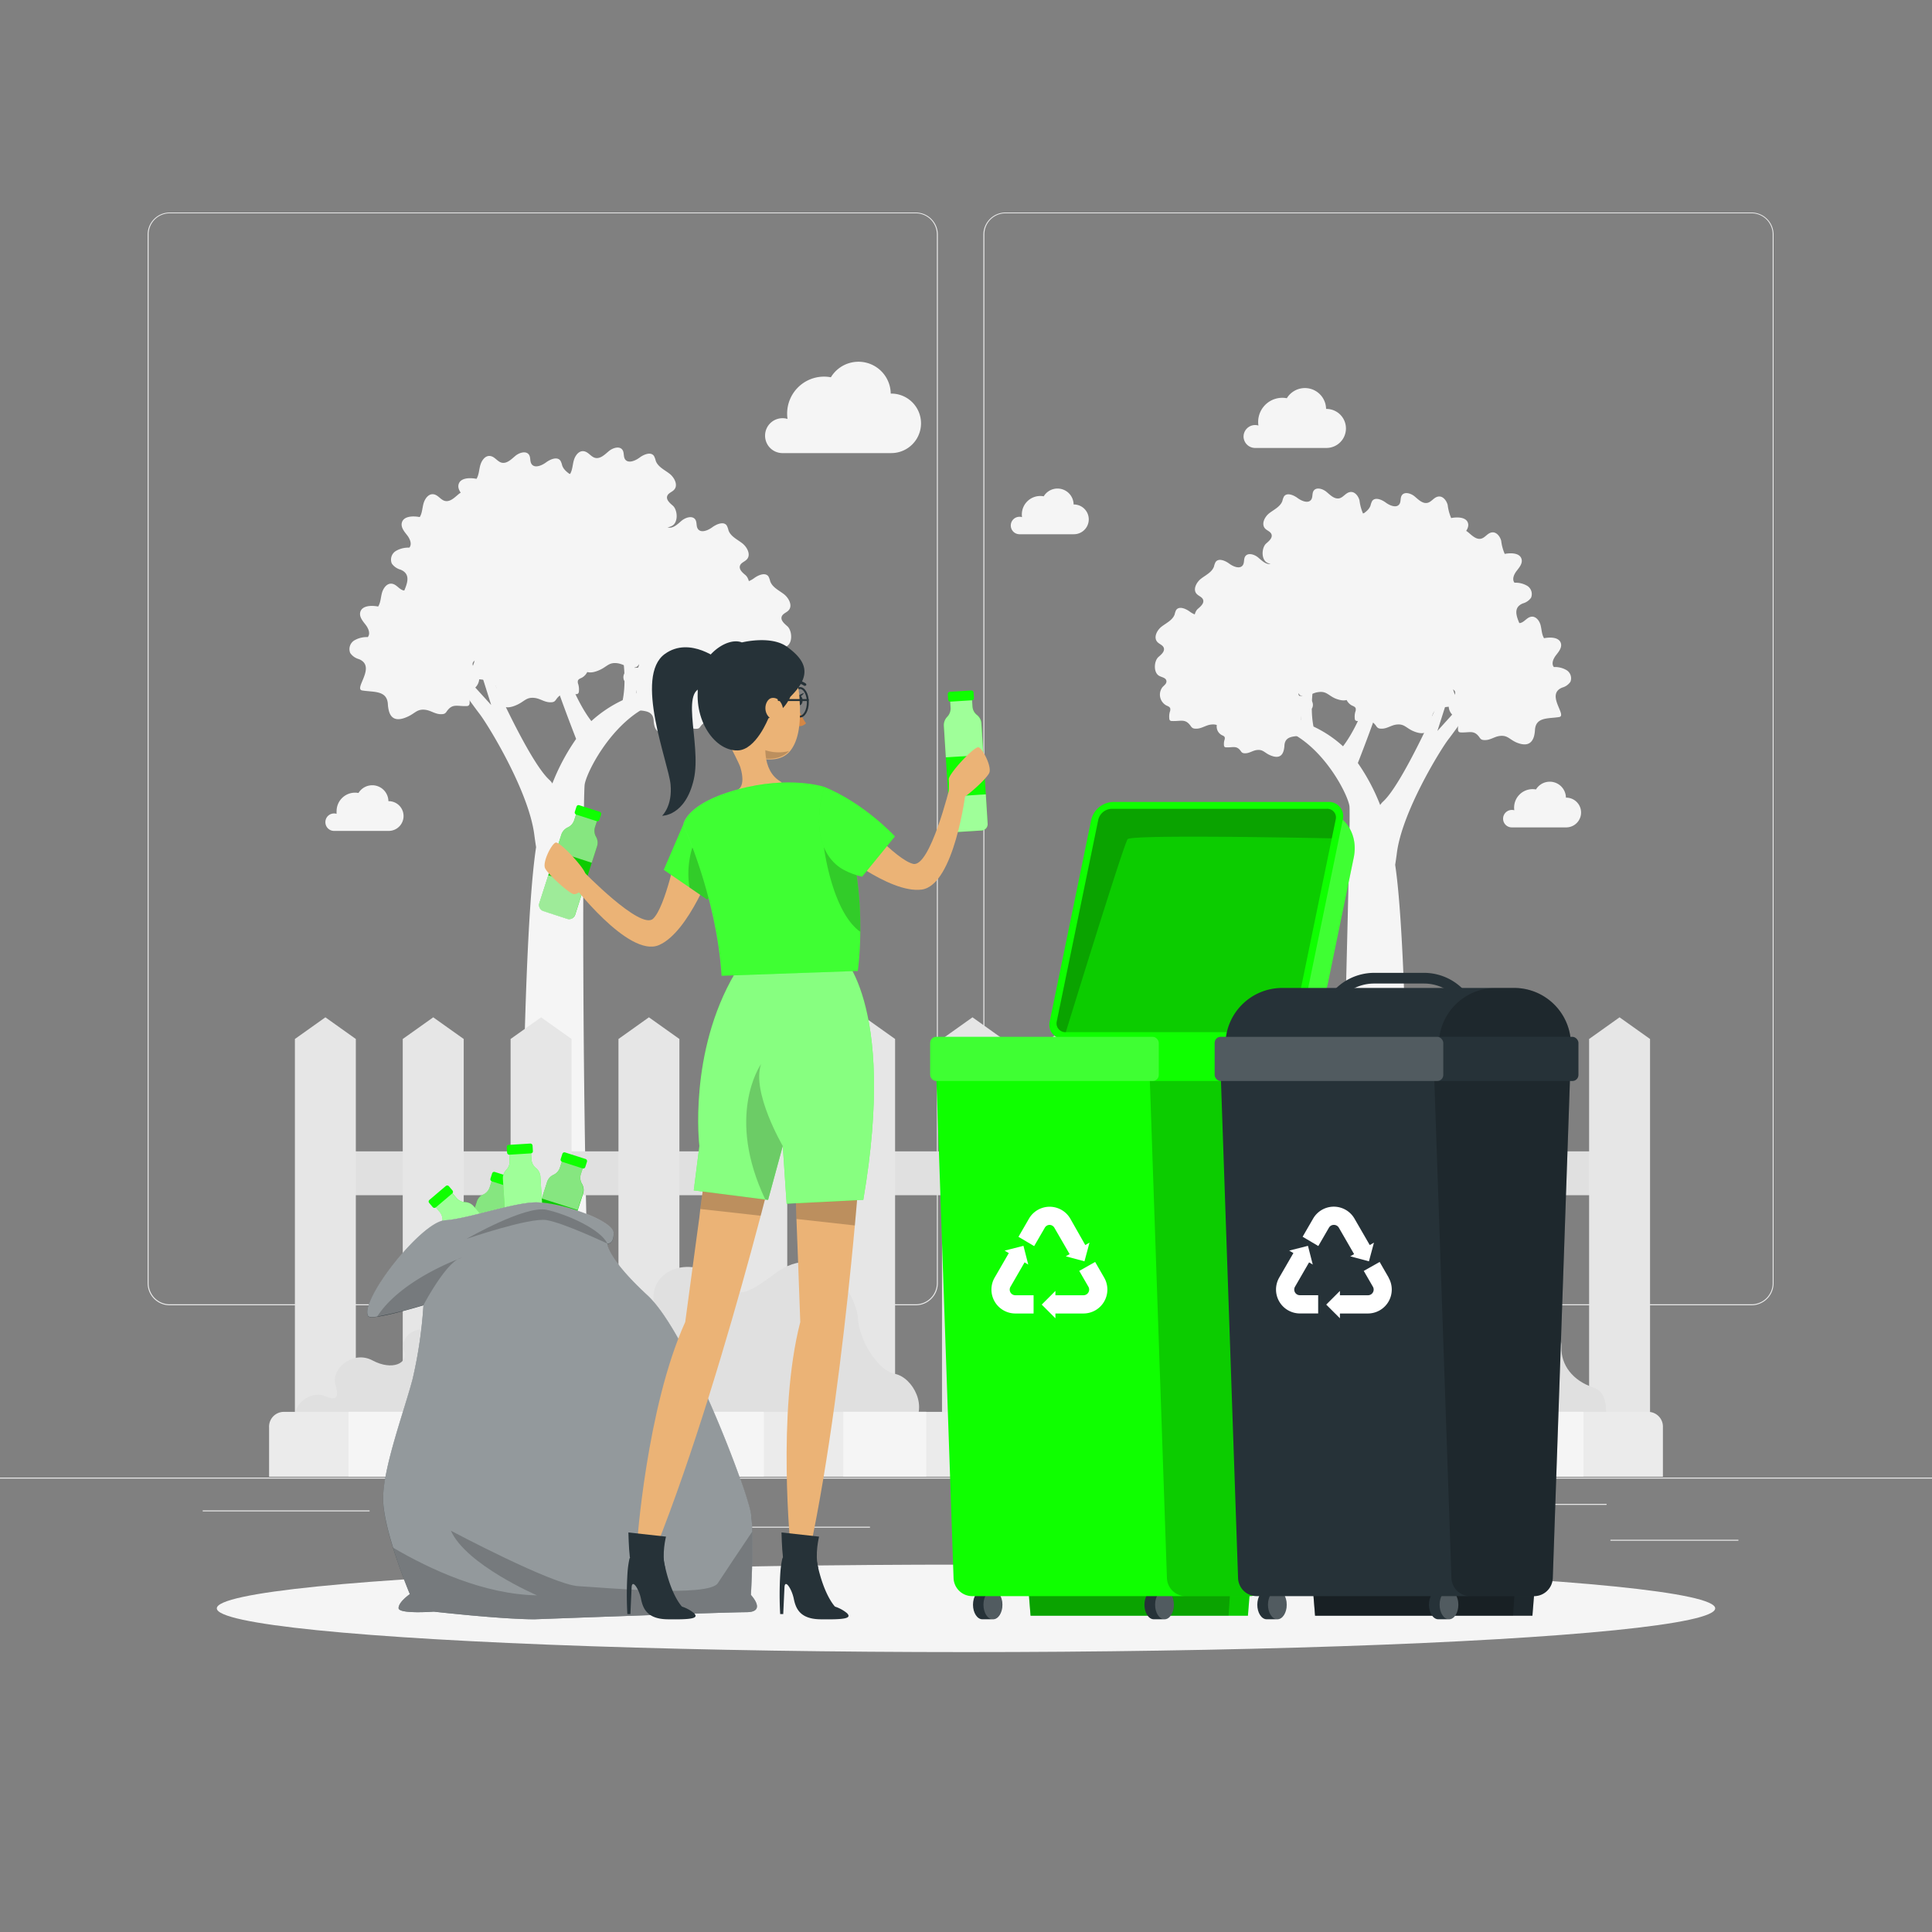 <svg xmlns="http://www.w3.org/2000/svg" viewBox="0 0 500 500"><rect x="0" y="0" width="500" height="500" fill="#808080" stroke="none"/><g id="freepik--background-complete--inject-3"><rect y="382.4" width="500" height="0.25" style="fill:#ebebeb"></rect><rect x="416.78" y="398.49" width="33.12" height="0.25" style="fill:#ebebeb"></rect><rect x="322.53" y="401.21" width="8.69" height="0.25" style="fill:#ebebeb"></rect><rect x="396.59" y="389.21" width="19.19" height="0.25" style="fill:#ebebeb"></rect><rect x="52.46" y="390.89" width="43.19" height="0.25" style="fill:#ebebeb"></rect><rect x="104.56" y="390.89" width="6.33" height="0.25" style="fill:#ebebeb"></rect><rect x="131.47" y="395.11" width="93.68" height="0.25" style="fill:#ebebeb"></rect><path d="M237,337.8H43.91a5.71,5.71,0,0,1-5.7-5.71V60.66A5.71,5.71,0,0,1,43.91,55H237a5.71,5.71,0,0,1,5.71,5.71V332.09A5.71,5.71,0,0,1,237,337.8ZM43.91,55.2a5.46,5.46,0,0,0-5.45,5.46V332.09a5.46,5.46,0,0,0,5.45,5.46H237a5.47,5.47,0,0,0,5.46-5.46V60.66A5.47,5.47,0,0,0,237,55.2Z" style="fill:#ebebeb"></path><path d="M453.31,337.8H260.21a5.72,5.72,0,0,1-5.71-5.71V60.66A5.72,5.72,0,0,1,260.21,55h193.1A5.71,5.71,0,0,1,459,60.66V332.09A5.71,5.71,0,0,1,453.31,337.8ZM260.21,55.2a5.47,5.47,0,0,0-5.46,5.46V332.09a5.47,5.47,0,0,0,5.46,5.46h193.1a5.47,5.47,0,0,0,5.46-5.46V60.66a5.47,5.47,0,0,0-5.46-5.46Z" style="fill:#ebebeb"></path><path d="M198,112.74a4.51,4.51,0,0,1,4.51-4.51,4.31,4.31,0,0,1,1.3.19,9.19,9.19,0,0,1-.1-1.39,9.56,9.56,0,0,1,9.56-9.56,9.37,9.37,0,0,1,1.76.17,8.35,8.35,0,0,1,15.49,4.22h.14a7.7,7.7,0,0,1,0,15.4H202.34A4.51,4.51,0,0,1,198,112.74Z" style="fill:#f5f5f5"></path><path d="M261.59,136a2.26,2.26,0,0,1,2.26-2.26,2,2,0,0,1,.65.1,5.36,5.36,0,0,1-.05-.7,4.78,4.78,0,0,1,4.78-4.78,4.31,4.31,0,0,1,.88.09,4.17,4.17,0,0,1,7.74,2.11h.07a3.85,3.85,0,0,1,0,7.7H263.79A2.26,2.26,0,0,1,261.59,136Z" style="fill:#f5f5f5"></path><path d="M389,211.87a2.27,2.27,0,0,1,2.9-2.17,5.09,5.09,0,0,1-.05-.69,4.78,4.78,0,0,1,4.78-4.78,5.05,5.05,0,0,1,.88.08,4.18,4.18,0,0,1,7.75,2.12h.07a3.85,3.85,0,0,1,0,7.7H391.22A2.25,2.25,0,0,1,389,211.87Z" style="fill:#f5f5f5"></path><path d="M84.21,212.78a2.24,2.24,0,0,1,2.9-2.16,5.36,5.36,0,0,1,0-.7,4.78,4.78,0,0,1,4.78-4.78,4.24,4.24,0,0,1,.88.09,4.18,4.18,0,0,1,7.75,2.11h.07a3.85,3.85,0,0,1,0,7.7H86.4A2.25,2.25,0,0,1,84.21,212.78Z" style="fill:#f5f5f5"></path><path d="M321.83,113a3,3,0,0,1,3-3,3,3,0,0,1,.85.13,5.49,5.49,0,0,1-.07-.91,6.25,6.25,0,0,1,7.42-6.16,5.48,5.48,0,0,1,10.16,2.77h.09a5.05,5.05,0,1,1,0,10.1H324.7A3,3,0,0,1,321.83,113Z" style="fill:#f5f5f5"></path><path d="M100.65,184a8.92,8.92,0,0,1-.27-1.76c-.21-3.64-3.69-3.06-6.64-3.55-2.31-.39,3.8-6.22-.86-8.11A4,4,0,0,1,90.64,169a2.65,2.65,0,0,1,1-3.23,6.34,6.34,0,0,1,3.54-.89c.76-.92.14-2.31-.6-3.25s-1.63-2-1.35-3.18c.42-1.75,2.87-1.82,4.64-1.48.66-1.06.65-2.38,1-3.59s1.28-2.47,2.52-2.32,1.88,1.46,3,1.73c1.33.31,2.48-.86,3.52-1.74s2.86-1.43,3.58-.27c.43.69.17,1.66.62,2.34.77,1.19,2.6.45,3.74-.39s3-1.6,3.76-.43a4.85,4.85,0,0,1,.44,1.21c.54,1.56,2.22,2.33,3.53,3.33s2.34,3,1.23,4.2c-.54.6-1.5.84-1.78,1.61-.33.95.64,1.81,1.42,2.47,1.28,1.09,1.51,4.36-.19,5.26-.71.38-1.76.49-1.93,1.28s.56,1.25,1,1.79a3.39,3.39,0,0,1-1,5c-.41.19-.91.35-1.07.78a1.64,1.64,0,0,0,.1.95,5.08,5.08,0,0,1,.17,1.82.82.82,0,0,1-.23.57.84.84,0,0,1-.54.16c-2.45.11-3.64-.76-5.14,1.37a1.68,1.68,0,0,1-.51.55,1.55,1.55,0,0,1-.68.17c-1.68.14-2.79-.92-4.33-1.12-2.14-.27-2.59.84-4.48,1.72C102.64,186.83,101.2,186,100.65,184Z" style="fill:#f5f5f5"></path><path d="M128.93,180.89a8.73,8.73,0,0,1-.26-1.75c-.22-3.64-3.69-3.07-6.65-3.56-2.31-.39,3.81-6.22-.85-8.1a4.1,4.1,0,0,1-2.24-1.57,2.64,2.64,0,0,1,1-3.23,6.24,6.24,0,0,1,3.53-.88c.76-.93.15-2.31-.59-3.26s-1.63-2-1.35-3.18c.42-1.75,2.87-1.81,4.64-1.47.66-1.06.64-2.39,1-3.6s1.28-2.47,2.52-2.32,1.87,1.46,3,1.73c1.32.32,2.47-.86,3.51-1.74s2.87-1.43,3.58-.27c.43.69.18,1.66.62,2.35.78,1.18,2.61.45,3.75-.39s3-1.61,3.75-.44a5.09,5.09,0,0,1,.45,1.22c.53,1.55,2.21,2.33,3.52,3.32s2.35,3,1.24,4.2c-.54.6-1.51.84-1.78,1.61-.34.95.64,1.81,1.41,2.47,1.29,1.09,1.52,4.37-.18,5.26-.71.38-1.76.49-1.93,1.28s.55,1.25,1,1.8a3.38,3.38,0,0,1-1,5c-.4.2-.91.36-1.06.78a1.57,1.57,0,0,0,.1.95,4.92,4.92,0,0,1,.16,1.83.85.85,0,0,1-.22.57.9.9,0,0,1-.54.15c-2.45.11-3.64-.76-5.14,1.38a1.75,1.75,0,0,1-.51.54,1.55,1.55,0,0,1-.68.17c-1.69.14-2.79-.92-4.33-1.11-2.14-.27-2.6.83-4.48,1.72C130.93,183.77,129.49,182.91,128.93,180.89Z" style="fill:#f5f5f5"></path><path d="M131.66,162.88a8.26,8.26,0,0,1-.26-1.76c-.22-3.64-3.69-3.06-6.65-3.56-2.31-.38,3.8-6.21-.85-8.1a4.07,4.07,0,0,1-2.25-1.56,2.65,2.65,0,0,1,1-3.23,6.31,6.31,0,0,1,3.53-.89c.76-.92.14-2.31-.59-3.25s-1.64-2-1.36-3.18c.42-1.76,2.87-1.82,4.65-1.48.65-1.06.64-2.39,1-3.59s1.27-2.47,2.51-2.32,1.88,1.46,3,1.73c1.33.31,2.48-.86,3.52-1.74s2.86-1.43,3.58-.27c.43.69.17,1.66.62,2.34.77,1.19,2.61.45,3.75-.39s2.95-1.6,3.75-.43a4.48,4.48,0,0,1,.44,1.21c.54,1.56,2.22,2.33,3.53,3.33s2.35,3,1.24,4.2c-.55.6-1.51.84-1.78,1.6-.34,1,.64,1.82,1.41,2.47,1.29,1.1,1.52,4.37-.18,5.27-.72.37-1.76.49-1.94,1.28s.56,1.25,1,1.79a3.38,3.38,0,0,1-1,5c-.41.19-.91.35-1.06.78a1.57,1.57,0,0,0,.1,1,5.08,5.08,0,0,1,.16,1.82.81.81,0,0,1-.22.57.86.86,0,0,1-.54.16c-2.46.1-3.64-.76-5.14,1.37a1.92,1.92,0,0,1-.51.55,1.62,1.62,0,0,1-.68.16c-1.69.14-2.79-.91-4.34-1.11-2.14-.27-2.59.83-4.48,1.72C133.66,165.76,132.22,164.9,131.66,162.88Z" style="fill:#f5f5f5"></path><path d="M150.29,171.85a9,9,0,0,1-.26-1.76c-.22-3.64-3.69-3.06-6.65-3.55-2.31-.39,3.81-6.22-.85-8.1a4.1,4.1,0,0,1-2.24-1.57,2.63,2.63,0,0,1,1-3.23,6.25,6.25,0,0,1,3.54-.88c.75-.93.14-2.32-.6-3.26s-1.63-2-1.35-3.18c.42-1.75,2.87-1.82,4.64-1.48.66-1.06.64-2.38,1-3.59s1.28-2.47,2.52-2.32,1.87,1.46,3,1.73c1.32.31,2.47-.86,3.52-1.74s2.86-1.43,3.57-.27c.43.69.18,1.66.62,2.34.78,1.19,2.61.45,3.75-.39s2.95-1.6,3.75-.43a5.09,5.09,0,0,1,.45,1.22c.53,1.55,2.21,2.33,3.52,3.32s2.35,3,1.24,4.2c-.54.6-1.51.84-1.78,1.61-.34.95.64,1.81,1.41,2.47,1.29,1.09,1.52,4.37-.18,5.26-.71.38-1.76.49-1.93,1.28s.55,1.25,1,1.8a3.38,3.38,0,0,1-1,5c-.4.19-.91.35-1.06.78a1.57,1.57,0,0,0,.1,1,4.86,4.86,0,0,1,.16,1.82.85.85,0,0,1-.22.58.9.9,0,0,1-.54.15c-2.45.11-3.64-.76-5.14,1.38a1.75,1.75,0,0,1-.51.54,1.55,1.55,0,0,1-.68.17c-1.69.14-2.79-.92-4.33-1.11-2.14-.28-2.6.83-4.48,1.71C152.29,174.73,150.85,173.87,150.29,171.85Z" style="fill:#f5f5f5"></path><path d="M169.13,167.7a8.7,8.7,0,0,1-.27-1.75c-.21-3.64-3.69-3.06-6.64-3.56-2.31-.38,3.8-6.22-.85-8.1a4.07,4.07,0,0,1-2.25-1.56,2.65,2.65,0,0,1,1-3.23,6.26,6.26,0,0,1,3.54-.89c.76-.92.14-2.31-.6-3.25s-1.63-2-1.35-3.18c.42-1.76,2.87-1.82,4.64-1.48.66-1.06.65-2.39,1-3.59s1.28-2.47,2.52-2.32,1.88,1.46,3,1.73c1.33.31,2.48-.87,3.52-1.75s2.86-1.43,3.58-.27c.43.7.17,1.67.62,2.35.77,1.19,2.6.45,3.74-.39s3-1.6,3.76-.44a5.07,5.07,0,0,1,.44,1.22c.54,1.56,2.22,2.33,3.53,3.33s2.34,3,1.23,4.19c-.54.6-1.5.85-1.77,1.61-.34,1,.63,1.82,1.41,2.47,1.28,1.1,1.52,4.37-.19,5.27-.71.37-1.76.49-1.93,1.28s.56,1.25,1,1.79a3.38,3.38,0,0,1-1,5c-.41.2-.91.36-1.06.79a1.65,1.65,0,0,0,.09.95,5.08,5.08,0,0,1,.17,1.82.82.82,0,0,1-.23.57.75.75,0,0,1-.53.15c-2.46.11-3.65-.76-5.14,1.38a1.68,1.68,0,0,1-.52.54,1.55,1.55,0,0,1-.67.17c-1.69.14-2.8-.91-4.34-1.11-2.14-.27-2.59.83-4.48,1.72C171.12,170.58,169.68,169.73,169.13,167.7Z" style="fill:#f5f5f5"></path><path d="M169.37,187.85a7.71,7.71,0,0,1-.21-1.38c-.17-2.87-2.9-2.41-5.23-2.8-1.82-.31,3-4.9-.67-6.38a3.29,3.29,0,0,1-1.77-1.23,2.1,2.1,0,0,1,.8-2.55,4.85,4.85,0,0,1,2.78-.69c.6-.73.12-1.83-.46-2.57s-1.29-1.58-1.07-2.5c.33-1.38,2.26-1.43,3.66-1.16a10.27,10.27,0,0,0,.75-2.83c.25-.95,1-1.95,2-1.83s1.48,1.15,2.38,1.36c1.05.25,1.95-.68,2.77-1.37s2.26-1.13,2.82-.21c.34.54.14,1.31.49,1.85.61.93,2.05.35,3-.31s2.32-1.26,2.95-.35a3.69,3.69,0,0,1,.35,1c.43,1.23,1.75,1.84,2.78,2.62s1.85,2.35,1,3.31c-.43.47-1.18.66-1.4,1.26-.26.76.51,1.43,1.11,1.95,1,.86,1.2,3.44-.14,4.14-.56.3-1.39.39-1.52,1s.44,1,.81,1.41a2.67,2.67,0,0,1-.81,4c-.33.15-.72.28-.84.61a1.22,1.22,0,0,0,.08.75,4.13,4.13,0,0,1,.13,1.44.67.67,0,0,1-.18.45.74.74,0,0,1-.42.12c-1.94.08-2.87-.6-4.05,1.08a1.37,1.37,0,0,1-.4.43,1.23,1.23,0,0,1-.54.13c-1.33.11-2.2-.72-3.41-.87-1.69-.22-2,.65-3.53,1.35C170.94,190.12,169.81,189.44,169.37,187.85Z" style="fill:#f5f5f5"></path><path d="M179.93,180.89a8,8,0,0,1-.27-1.75c-.22-3.64-3.69-3.07-6.65-3.56-2.3-.39,3.81-6.22-.85-8.1a4.1,4.1,0,0,1-2.24-1.57,2.64,2.64,0,0,1,1-3.23,6.25,6.25,0,0,1,3.54-.88c.76-.93.14-2.31-.6-3.26s-1.63-2-1.35-3.18c.42-1.75,2.87-1.81,4.64-1.47.66-1.06.65-2.39,1-3.6s1.28-2.47,2.52-2.32,1.87,1.46,3,1.73c1.33.32,2.47-.86,3.52-1.74s2.86-1.43,3.58-.27c.43.69.17,1.66.61,2.35.78,1.18,2.61.45,3.75-.39s2.95-1.61,3.76-.44a5.54,5.54,0,0,1,.44,1.22c.54,1.55,2.22,2.33,3.52,3.32s2.35,3,1.24,4.2c-.54.6-1.5.84-1.78,1.61-.34.95.64,1.81,1.41,2.47,1.29,1.09,1.52,4.37-.18,5.26-.71.38-1.76.49-1.93,1.28s.55,1.25,1,1.8a3.38,3.38,0,0,1-1,5c-.4.2-.91.36-1.06.78a1.64,1.64,0,0,0,.1.95,4.92,4.92,0,0,1,.16,1.83.85.85,0,0,1-.22.57.9.9,0,0,1-.54.15c-2.45.11-3.64-.76-5.14,1.38a1.75,1.75,0,0,1-.51.54,1.55,1.55,0,0,1-.68.17c-1.68.14-2.79-.92-4.33-1.11-2.14-.27-2.6.83-4.48,1.72C181.92,183.77,180.48,182.91,179.93,180.89Z" style="fill:#f5f5f5"></path><path d="M150.29,149.69a9,9,0,0,1-.26-1.76c-.22-3.63-3.69-3.06-6.65-3.55-2.31-.39,3.81-6.22-.85-8.1a4.1,4.1,0,0,1-2.24-1.57,2.64,2.64,0,0,1,1-3.23,6.25,6.25,0,0,1,3.54-.88c.75-.93.14-2.32-.6-3.26s-1.63-2-1.35-3.18c.42-1.75,2.87-1.82,4.64-1.47.66-1.06.64-2.39,1-3.6s1.28-2.47,2.52-2.32,1.87,1.46,3,1.73c1.32.31,2.47-.86,3.52-1.74s2.86-1.43,3.57-.27c.43.69.18,1.66.62,2.35.78,1.18,2.61.45,3.75-.4s2.95-1.6,3.75-.43a5.09,5.09,0,0,1,.45,1.22c.53,1.55,2.21,2.33,3.52,3.32s2.35,3,1.24,4.2c-.54.6-1.51.84-1.78,1.61-.34.95.64,1.81,1.41,2.47,1.29,1.09,1.52,4.37-.18,5.26-.71.38-1.76.49-1.93,1.28s.55,1.25,1,1.8a3.38,3.38,0,0,1-1,5c-.4.19-.91.36-1.06.78a1.57,1.57,0,0,0,.1,1,4.9,4.9,0,0,1,.16,1.83.85.85,0,0,1-.22.57.9.9,0,0,1-.54.15c-2.45.11-3.64-.76-5.14,1.38a1.75,1.75,0,0,1-.51.54,1.55,1.55,0,0,1-.68.17c-1.69.14-2.79-.92-4.33-1.11-2.14-.28-2.6.83-4.48,1.71C152.29,152.57,150.85,151.71,150.29,149.69Z" style="fill:#f5f5f5"></path><path d="M126.1,150.93a8.26,8.26,0,0,1-.26-1.76c-.22-3.64-3.69-3.06-6.65-3.55-2.31-.39,3.81-6.22-.85-8.11a4.07,4.07,0,0,1-2.25-1.56,2.65,2.65,0,0,1,1-3.23,6.31,6.31,0,0,1,3.53-.89c.76-.92.14-2.31-.59-3.25s-1.64-2-1.36-3.18c.42-1.76,2.88-1.82,4.65-1.48.65-1.06.64-2.38,1-3.59s1.27-2.47,2.51-2.32,1.88,1.46,3,1.73c1.33.31,2.48-.86,3.52-1.74s2.86-1.43,3.58-.27c.43.69.17,1.66.62,2.34.77,1.19,2.61.45,3.75-.39s2.95-1.6,3.75-.43a4.48,4.48,0,0,1,.44,1.21c.54,1.56,2.22,2.33,3.53,3.33s2.35,3,1.24,4.2c-.55.6-1.51.84-1.78,1.61-.34,1,.64,1.81,1.41,2.47,1.29,1.09,1.52,4.36-.18,5.26-.72.37-1.76.49-1.94,1.28s.56,1.25,1,1.79a3.38,3.38,0,0,1-1,5c-.41.19-.91.35-1.06.78a1.57,1.57,0,0,0,.1.95A5.08,5.08,0,0,1,147,149a.81.81,0,0,1-.22.57.86.86,0,0,1-.54.16c-2.46.11-3.64-.76-5.14,1.37a1.92,1.92,0,0,1-.51.55,1.63,1.63,0,0,1-.68.17c-1.69.13-2.79-.92-4.34-1.12-2.14-.27-2.59.84-4.48,1.72C128.1,153.81,126.66,153,126.1,150.93Z" style="fill:#f5f5f5"></path><path d="M111.41,160.83a8.23,8.23,0,0,1-.27-1.76c-.22-3.64-3.69-3.06-6.65-3.55-2.3-.39,3.81-6.22-.85-8.1a4.1,4.1,0,0,1-2.24-1.57,2.63,2.63,0,0,1,1-3.23,6.34,6.34,0,0,1,3.54-.89c.76-.92.14-2.31-.6-3.25s-1.63-2-1.35-3.18c.42-1.75,2.87-1.82,4.64-1.48.66-1.06.64-2.38,1-3.59s1.28-2.47,2.52-2.32,1.87,1.46,3,1.73c1.33.31,2.47-.86,3.52-1.74s2.86-1.43,3.58-.27c.43.69.17,1.66.61,2.34.78,1.19,2.61.45,3.75-.39s3-1.6,3.75-.43a5.09,5.09,0,0,1,.45,1.22c.54,1.55,2.22,2.32,3.52,3.32s2.35,3,1.24,4.2c-.54.6-1.5.84-1.78,1.61-.34.95.64,1.81,1.41,2.47,1.29,1.09,1.52,4.36-.18,5.26-.71.38-1.76.49-1.93,1.28s.55,1.25,1,1.79a3.39,3.39,0,0,1-1,5c-.4.19-.91.35-1.06.78a1.57,1.57,0,0,0,.1.95,4.86,4.86,0,0,1,.16,1.82.85.85,0,0,1-.22.58.9.9,0,0,1-.54.15c-2.45.11-3.64-.76-5.14,1.37a1.68,1.68,0,0,1-.51.55,1.55,1.55,0,0,1-.68.17c-1.68.14-2.79-.92-4.33-1.11-2.14-.28-2.6.83-4.48,1.71C113.4,163.71,112,162.85,111.41,160.83Z" style="fill:#f5f5f5"></path><path d="M115.86,173.34s6.15,8.69,8.27,11.44,12.71,19.93,14.15,31.28c.16,1.21.31,2.25.46,3.17-4.56,30.08-3.85,144.93-3.68,154.35h18.69C150.2,303,150.85,206,151.31,203.05c.48-3.14,6.51-15.09,15.84-20s17.38-21.15,17.38-21.15h-3s-5.51,10-13.35,15.47a30.86,30.86,0,0,1-3.53,2.09,50,50,0,0,0-3.12-17.56l-1.6,1.48c2.16,8.87,1.88,14.55,1.22,17.82a32.4,32.4,0,0,0-8.11,5.42c-8.13-10.57-12.7-34.76-12.7-34.76L138.28,153A123.71,123.71,0,0,0,141,167.83c1.53,6.26,6,18,8.1,23.4a55.07,55.07,0,0,0-6.15,11.53,4.44,4.44,0,0,0-.78-.94c-5.3-4.79-15.26-27.42-15.26-27.42-2.41-5.26,1.27-19.07,1.27-19.07h-2.78l-1.24,12.08-7-7.63-1.27,1.06,7.42,9.53,3.81,12.09-10-11Z" style="fill:#f5f5f5"></path><path d="M397,190.57a8.56,8.56,0,0,0,.25-1.65c.2-3.43,3.47-2.89,6.26-3.35,2.17-.37-3.59-5.86.8-7.63a3.81,3.81,0,0,0,2.11-1.48,2.48,2.48,0,0,0-.95-3,5.89,5.89,0,0,0-3.33-.83c-.72-.87-.13-2.18.56-3.07s1.54-1.9,1.28-3c-.4-1.66-2.71-1.72-4.38-1.39-.62-1-.6-2.25-.9-3.39s-1.21-2.33-2.37-2.18-1.77,1.37-2.85,1.62c-1.25.3-2.33-.81-3.31-1.64s-2.7-1.34-3.37-.25c-.41.65-.17,1.56-.59,2.21-.73,1.12-2.45.42-3.53-.37s-2.78-1.51-3.53-.41a4.93,4.93,0,0,0-.42,1.15c-.5,1.46-2.09,2.19-3.32,3.13s-2.21,2.81-1.17,4c.52.57,1.42.8,1.68,1.52.32.9-.6,1.71-1.33,2.32-1.21,1-1.43,4.12.17,5,.67.36,1.66.47,1.83,1.21s-.53,1.18-1,1.69a3.18,3.18,0,0,0,1,4.74c.38.18.85.33,1,.74a1.46,1.46,0,0,1-.1.89,5,5,0,0,0-.15,1.72.79.79,0,0,0,.21.54.89.89,0,0,0,.51.14c2.31.1,3.43-.71,4.84,1.3a1.67,1.67,0,0,0,.48.51,1.55,1.55,0,0,0,.64.16c1.59.13,2.63-.86,4.08-1.05,2-.25,2.45.79,4.22,1.62C395.07,193.28,396.42,192.47,397,190.57Z" style="fill:#f5f5f5"></path><path d="M370.3,187.69a7.25,7.25,0,0,0,.25-1.65c.21-3.43,3.48-2.89,6.26-3.35,2.18-.36-3.58-5.86.8-7.63a3.84,3.84,0,0,0,2.12-1.48,2.49,2.49,0,0,0-1-3,5.84,5.84,0,0,0-3.32-.83c-.72-.87-.14-2.18.55-3.07s1.54-1.9,1.28-3c-.39-1.66-2.71-1.72-4.38-1.39a12.28,12.28,0,0,1-.9-3.39c-.3-1.13-1.2-2.32-2.37-2.18s-1.77,1.37-2.84,1.62c-1.25.3-2.34-.81-3.32-1.64s-2.69-1.34-3.37-.25c-.4.65-.16,1.57-.58,2.21-.73,1.12-2.46.42-3.53-.37s-2.78-1.51-3.54-.41A4.5,4.5,0,0,0,352,159c-.51,1.46-2.09,2.19-3.33,3.13s-2.21,2.81-1.16,4c.51.57,1.42.8,1.67,1.52.32.9-.6,1.71-1.32,2.33-1.22,1-1.44,4.11.17,4.95.67.36,1.66.47,1.82,1.21s-.53,1.18-1,1.69a3.18,3.18,0,0,0,1,4.74c.39.18.86.34,1,.74a1.52,1.52,0,0,1-.09.89,4.54,4.54,0,0,0-.15,1.72.74.74,0,0,0,.2.54.82.82,0,0,0,.51.14c2.32.1,3.43-.71,4.84,1.3a1.7,1.7,0,0,0,.49.51,1.51,1.51,0,0,0,.63.16c1.59.13,2.63-.86,4.09-1.05,2-.25,2.44.79,4.22,1.62C368.42,190.4,369.78,189.6,370.3,187.69Z" style="fill:#f5f5f5"></path><path d="M367.73,170.72a7.25,7.25,0,0,0,.25-1.65c.21-3.43,3.48-2.88,6.26-3.35,2.18-.36-3.58-5.86.81-7.63a3.81,3.81,0,0,0,2.11-1.48,2.49,2.49,0,0,0-1-3,5.89,5.89,0,0,0-3.33-.83c-.72-.87-.14-2.18.56-3.07s1.54-1.9,1.27-3c-.39-1.65-2.7-1.71-4.37-1.39a12,12,0,0,1-.91-3.39c-.3-1.13-1.2-2.32-2.36-2.18s-1.77,1.37-2.85,1.63c-1.25.29-2.33-.82-3.31-1.64s-2.7-1.35-3.38-.26c-.4.65-.16,1.57-.58,2.21-.73,1.12-2.46.42-3.53-.37s-2.78-1.51-3.53-.41a4.17,4.17,0,0,0-.42,1.15c-.51,1.46-2.09,2.19-3.32,3.13s-2.21,2.81-1.17,4c.52.56,1.42.79,1.68,1.51.32.9-.6,1.71-1.33,2.33-1.21,1-1.43,4.11.17,5,.67.35,1.66.46,1.82,1.2s-.52,1.18-1,1.69a3.18,3.18,0,0,0,1,4.74c.39.19.86.34,1,.74a1.45,1.45,0,0,1-.09.89,4.77,4.77,0,0,0-.15,1.72.61.61,0,0,0,.71.68c2.32.11,3.43-.71,4.85,1.3a1.21,1.21,0,0,0,1.12.67c1.59.13,2.63-.86,4.08-1.05,2-.25,2.44.79,4.22,1.62C365.86,173.44,367.21,172.63,367.73,170.72Z" style="fill:#f5f5f5"></path><path d="M350.18,179.17a7.25,7.25,0,0,0,.25-1.65c.21-3.43,3.48-2.88,6.26-3.35,2.18-.36-3.58-5.86.8-7.63a3.87,3.87,0,0,0,2.12-1.47,2.49,2.49,0,0,0-1-3,5.84,5.84,0,0,0-3.32-.84c-.72-.87-.14-2.18.55-3.07s1.54-1.89,1.28-3c-.39-1.65-2.71-1.71-4.37-1.39a12,12,0,0,1-.91-3.38c-.3-1.14-1.2-2.33-2.37-2.19s-1.77,1.37-2.84,1.63c-1.25.29-2.34-.81-3.32-1.64s-2.69-1.35-3.37-.26c-.4.66-.16,1.57-.58,2.21-.73,1.12-2.46.43-3.53-.37s-2.78-1.5-3.54-.4a4.43,4.43,0,0,0-.41,1.14c-.51,1.47-2.09,2.2-3.33,3.13s-2.2,2.81-1.16,4c.51.56,1.42.79,1.67,1.51.32.9-.6,1.71-1.32,2.33-1.22,1-1.44,4.11.17,5,.67.35,1.66.46,1.82,1.2s-.53,1.18-1,1.69a3.18,3.18,0,0,0,1,4.74c.39.19.86.34,1,.74a1.56,1.56,0,0,1-.09.9,4.49,4.49,0,0,0-.15,1.71.74.74,0,0,0,.2.54.76.76,0,0,0,.51.14c2.32.11,3.43-.71,4.84,1.3a1.5,1.5,0,0,0,.49.51,1.37,1.37,0,0,0,.63.16c1.59.13,2.63-.86,4.09-1,2-.26,2.44.78,4.22,1.61C348.3,181.89,349.66,181.08,350.18,179.17Z" style="fill:#f5f5f5"></path><path d="M332.44,175.27a7.25,7.25,0,0,0,.25-1.65c.21-3.43,3.48-2.89,6.26-3.35,2.18-.36-3.58-5.86.8-7.63a3.84,3.84,0,0,0,2.12-1.48,2.5,2.5,0,0,0-.95-3,5.89,5.89,0,0,0-3.33-.83c-.72-.87-.14-2.18.55-3.07s1.54-1.9,1.28-3c-.39-1.66-2.7-1.72-4.37-1.39a12,12,0,0,1-.91-3.39c-.3-1.13-1.2-2.33-2.37-2.18s-1.77,1.37-2.84,1.62c-1.25.3-2.33-.81-3.32-1.64s-2.69-1.34-3.37-.25c-.4.65-.16,1.56-.58,2.21-.73,1.12-2.46.42-3.53-.37s-2.78-1.51-3.54-.41a4.5,4.5,0,0,0-.41,1.15c-.51,1.46-2.09,2.19-3.32,3.13s-2.21,2.81-1.17,3.95c.51.57,1.42.8,1.67,1.52.32.9-.6,1.71-1.32,2.33-1.22,1-1.43,4.11.17,5,.67.36,1.66.47,1.82,1.21s-.52,1.18-1,1.69a3.18,3.18,0,0,0,1,4.74c.39.18.86.34,1,.74a1.53,1.53,0,0,1-.09.89,4.54,4.54,0,0,0-.15,1.72.79.79,0,0,0,.21.54.84.84,0,0,0,.5.14c2.32.1,3.43-.71,4.84,1.3a1.7,1.7,0,0,0,.49.51,1.51,1.51,0,0,0,.64.16c1.59.13,2.63-.86,4.08-1,2-.25,2.44.79,4.22,1.62C330.56,178,331.92,177.17,332.44,175.27Z" style="fill:#f5f5f5"></path><path d="M332.21,194.25a6.22,6.22,0,0,0,.2-1.3c.16-2.7,2.74-2.28,4.93-2.64,1.71-.29-2.82-4.62.63-6a3.05,3.05,0,0,0,1.67-1.16,2,2,0,0,0-.76-2.4,4.61,4.61,0,0,0-2.62-.65c-.56-.69-.1-1.72.44-2.42s1.21-1.49,1-2.36c-.31-1.3-2.13-1.34-3.45-1.09a9.48,9.48,0,0,1-.71-2.67c-.24-.89-.95-1.83-1.87-1.72s-1.39,1.09-2.24,1.29-1.83-.64-2.61-1.3-2.12-1.06-2.65-.2c-.32.52-.13,1.24-.46,1.74-.57.88-1.93.34-2.78-.29s-2.19-1.18-2.78-.32a4,4,0,0,0-.33.9c-.4,1.16-1.65,1.73-2.62,2.47s-1.74,2.21-.91,3.11c.4.45,1.11.63,1.31,1.2s-.47,1.34-1,1.83c-1,.81-1.13,3.24.13,3.9.53.28,1.31.37,1.44,1s-.41.93-.77,1.33a2.51,2.51,0,0,0,.77,3.73c.3.15.68.27.79.59a1.22,1.22,0,0,1-.07.7,3.63,3.63,0,0,0-.13,1.35.64.64,0,0,0,.17.43.69.69,0,0,0,.4.11c1.82.08,2.7-.56,3.81,1a1.32,1.32,0,0,0,.38.4,1.24,1.24,0,0,0,.5.13c1.26.1,2.07-.68,3.22-.83,1.59-.2,1.92.62,3.32,1.28C330.73,196.38,331.8,195.75,332.21,194.25Z" style="fill:#f5f5f5"></path><path d="M322.27,187.69a7.25,7.25,0,0,0,.25-1.65c.21-3.43,3.48-2.89,6.26-3.35,2.18-.36-3.58-5.86.8-7.63a3.84,3.84,0,0,0,2.12-1.48,2.49,2.49,0,0,0-1-3,5.85,5.85,0,0,0-3.33-.83c-.71-.87-.13-2.18.56-3.07s1.54-1.9,1.28-3c-.39-1.66-2.71-1.72-4.38-1.39a12.28,12.28,0,0,1-.9-3.39c-.3-1.13-1.2-2.32-2.37-2.18s-1.77,1.37-2.84,1.62c-1.25.3-2.34-.81-3.32-1.64s-2.69-1.34-3.37-.25c-.4.65-.16,1.57-.58,2.21-.73,1.12-2.46.42-3.53-.37s-2.78-1.51-3.54-.41A4.5,4.5,0,0,0,304,159c-.51,1.46-2.09,2.19-3.33,3.13s-2.21,2.81-1.16,4c.51.57,1.42.8,1.67,1.52.32.9-.6,1.71-1.32,2.33-1.22,1-1.44,4.11.17,4.95.67.36,1.65.47,1.82,1.21s-.53,1.18-1,1.69a3.18,3.18,0,0,0,1,4.74c.39.18.86.34,1,.74a1.52,1.52,0,0,1-.09.89,4.54,4.54,0,0,0-.15,1.72.74.74,0,0,0,.2.54.82.82,0,0,0,.51.14c2.32.1,3.43-.71,4.84,1.3a1.7,1.7,0,0,0,.49.51,1.51,1.51,0,0,0,.63.16c1.59.13,2.63-.86,4.09-1.05,2-.25,2.44.79,4.22,1.62C320.39,190.4,321.75,189.6,322.27,187.69Z" style="fill:#f5f5f5"></path><path d="M350.18,158.3a7.25,7.25,0,0,0,.25-1.65c.21-3.43,3.48-2.89,6.26-3.35,2.18-.36-3.58-5.86.8-7.63a3.84,3.84,0,0,0,2.12-1.48,2.49,2.49,0,0,0-1-3,5.84,5.84,0,0,0-3.32-.83c-.72-.87-.14-2.18.55-3.07s1.54-1.9,1.28-3c-.39-1.65-2.71-1.71-4.37-1.39a12,12,0,0,1-.91-3.39c-.3-1.13-1.2-2.32-2.37-2.18s-1.77,1.37-2.84,1.63c-1.25.29-2.34-.82-3.32-1.65s-2.69-1.34-3.37-.25c-.4.65-.16,1.57-.58,2.21-.73,1.12-2.46.42-3.53-.37s-2.78-1.51-3.54-.41a4.5,4.5,0,0,0-.41,1.15c-.51,1.46-2.09,2.19-3.33,3.13s-2.2,2.81-1.16,4c.51.56,1.42.79,1.67,1.51.32.9-.6,1.71-1.32,2.33-1.22,1-1.44,4.11.17,5,.67.36,1.66.47,1.82,1.21s-.53,1.18-1,1.69a3.18,3.18,0,0,0,1,4.74c.39.19.86.34,1,.74a1.52,1.52,0,0,1-.09.89,4.56,4.56,0,0,0-.15,1.72.74.74,0,0,0,.2.54.82.82,0,0,0,.51.14c2.32.11,3.43-.71,4.84,1.3a1.7,1.7,0,0,0,.49.51,1.51,1.51,0,0,0,.63.16c1.59.13,2.63-.86,4.09-1,2-.25,2.44.79,4.22,1.62C348.3,161,349.66,160.21,350.18,158.3Z" style="fill:#f5f5f5"></path><path d="M373,159.47a8.67,8.67,0,0,0,.25-1.66c.2-3.42,3.48-2.88,6.26-3.34,2.18-.37-3.58-5.86.8-7.64a3.82,3.82,0,0,0,2.12-1.47,2.49,2.49,0,0,0-1-3,6,6,0,0,0-3.33-.84c-.71-.87-.13-2.17.56-3.06s1.54-1.9,1.28-3c-.4-1.65-2.71-1.71-4.38-1.39a12.31,12.31,0,0,1-.9-3.38c-.3-1.14-1.2-2.33-2.37-2.19s-1.77,1.38-2.84,1.63c-1.25.3-2.34-.81-3.32-1.64s-2.69-1.35-3.37-.25c-.4.65-.16,1.56-.58,2.21-.73,1.11-2.46.42-3.53-.37s-2.78-1.51-3.54-.41a4.43,4.43,0,0,0-.41,1.14c-.51,1.47-2.09,2.2-3.33,3.14s-2.21,2.8-1.16,4c.51.57,1.42.79,1.67,1.52.32.9-.6,1.7-1.33,2.32-1.21,1-1.43,4.12.18,5,.67.35,1.65.46,1.82,1.2s-.53,1.18-1,1.7a3.18,3.18,0,0,0,1,4.74c.39.18.86.33,1,.73a1.56,1.56,0,0,1-.09.9,4.75,4.75,0,0,0-.16,1.72.77.77,0,0,0,.21.53.83.83,0,0,0,.51.15c2.31.1,3.43-.72,4.84,1.3a1.8,1.8,0,0,0,.48.51,1.59,1.59,0,0,0,.64.16c1.59.13,2.63-.87,4.09-1.05,2-.26,2.44.78,4.22,1.62C371.09,162.18,372.45,161.37,373,159.47Z" style="fill:#f5f5f5"></path><path d="M386.81,168.79a7.25,7.25,0,0,0,.25-1.65c.21-3.43,3.48-2.88,6.26-3.35,2.18-.36-3.58-5.86.8-7.63a3.87,3.87,0,0,0,2.12-1.47,2.51,2.51,0,0,0-.95-3.05,5.89,5.89,0,0,0-3.33-.83c-.72-.87-.14-2.18.55-3.07s1.55-1.89,1.28-3c-.39-1.65-2.7-1.71-4.37-1.39a12,12,0,0,1-.91-3.39c-.3-1.13-1.2-2.32-2.37-2.18s-1.76,1.37-2.84,1.63c-1.25.29-2.33-.81-3.32-1.64s-2.69-1.35-3.37-.26c-.4.66-.16,1.57-.58,2.21-.73,1.12-2.46.43-3.53-.37s-2.78-1.5-3.54-.41a4.5,4.5,0,0,0-.41,1.15c-.51,1.46-2.09,2.19-3.32,3.13s-2.21,2.81-1.17,4c.51.56,1.42.79,1.68,1.51.31.9-.61,1.71-1.33,2.33-1.22,1-1.43,4.11.17,5,.67.35,1.66.46,1.82,1.2s-.52,1.18-1,1.69a3.18,3.18,0,0,0,1,4.74c.39.19.86.34,1,.74a1.56,1.56,0,0,1-.09.9,4.49,4.49,0,0,0-.15,1.71.79.79,0,0,0,.21.54.72.72,0,0,0,.5.14c2.32.11,3.43-.71,4.85,1.3a1.56,1.56,0,0,0,.48.51,1.51,1.51,0,0,0,.64.16c1.59.13,2.63-.86,4.08-1,2-.26,2.44.78,4.22,1.61C384.93,171.51,386.29,170.7,386.81,168.79Z" style="fill:#f5f5f5"></path><path d="M382.62,180.58s-5.79,8.19-7.79,10.78-12,18.76-13.33,29.46c-.15,1.14-.29,2.12-.43,3,4.29,28.34,3.62,142.79,3.47,151.67H345.33c2.1-87.68,4.33-164.11,3.9-166.9-.45-3-6.14-14.22-14.92-18.84s-16.37-19.93-16.37-19.93h2.8s5.19,9.38,12.57,14.57a27.34,27.34,0,0,0,3.32,2,47.25,47.25,0,0,1,2.94-16.54l1.51,1.4c-2,8.35-1.77,13.71-1.15,16.78a30.41,30.41,0,0,1,7.64,5.11c7.66-10,12-32.74,12-32.74l2,1.07a115.74,115.74,0,0,1-2.54,14c-1.43,5.9-5.66,17-7.62,22a52.05,52.05,0,0,1,5.78,10.87,4.33,4.33,0,0,1,.74-.89c5-4.51,14.38-25.83,14.38-25.83,2.27-5-1.2-18-1.2-18h2.62L374.83,175l6.59-7.18,1.2,1-7,9L372,189.17l9.38-10.39Z" style="fill:#f5f5f5"></path><rect x="84.21" y="297.97" width="334.93" height="11.35" style="fill:#e0e0e0"></rect><polygon points="92.09 368.47 76.32 368.47 76.32 268.89 84.21 263.28 92.09 268.89 92.09 368.47" style="fill:#e6e6e6"></polygon><polygon points="120.01 368.47 104.23 368.47 104.23 268.89 112.12 263.28 120.01 268.89 120.01 368.47" style="fill:#e6e6e6"></polygon><polygon points="147.92 368.47 132.14 368.47 132.14 268.89 140.03 263.28 147.92 268.89 147.92 368.47" style="fill:#e6e6e6"></polygon><polygon points="175.83 368.47 160.06 368.47 160.06 268.89 167.94 263.28 175.83 268.89 175.83 368.47" style="fill:#e6e6e6"></polygon><polygon points="203.74 368.47 187.97 368.47 187.97 268.89 195.85 263.28 203.74 268.89 203.74 368.47" style="fill:#e6e6e6"></polygon><polygon points="231.65 368.47 215.88 368.47 215.88 268.89 223.76 263.28 231.65 268.89 231.65 368.47" style="fill:#e6e6e6"></polygon><polygon points="259.56 368.47 243.79 368.47 243.79 268.89 251.68 263.28 259.56 268.89 259.56 368.47" style="fill:#e6e6e6"></polygon><polygon points="287.47 368.47 271.7 368.47 271.7 268.89 279.59 263.28 287.47 268.89 287.47 368.47" style="fill:#e6e6e6"></polygon><polygon points="315.38 368.47 299.61 368.47 299.61 268.89 307.5 263.28 315.38 268.89 315.38 368.47" style="fill:#e6e6e6"></polygon><polygon points="343.3 368.47 327.52 368.47 327.52 268.89 335.41 263.28 343.3 268.89 343.3 368.47" style="fill:#e6e6e6"></polygon><polygon points="371.21 368.47 355.43 368.47 355.43 268.89 363.32 263.28 371.21 268.89 371.21 368.47" style="fill:#e6e6e6"></polygon><polygon points="399.12 368.47 383.35 368.47 383.35 268.89 391.23 263.28 399.12 268.89 399.12 368.47" style="fill:#e6e6e6"></polygon><polygon points="427.03 368.47 411.26 368.47 411.26 268.89 419.14 263.28 427.03 268.89 427.03 368.47" style="fill:#e6e6e6"></polygon><path d="M415,369.56s2.62-8.75-2.67-10.49-8.41-5.84-8.23-10.46-5.39-9.13-9.56-4.79-3.61-3.34-9.17-5.2-10.27,2.66-8.75,6.79-4,6.71-10.53,3.2-13.8,2.88-12.41,7.88.25,5.56-3.9,3.89-11.6,3.06-9,9.18S415,369.56,415,369.56Z" style="fill:#e0e0e0"></path><path d="M134.38,368.3s2-6.79-2.07-8.14-6.53-4.53-6.4-8.12-4.18-7.09-7.41-3.72-2.81-2.59-7.12-4-8,2.07-6.8,5.28-3.07,5.21-8.17,2.48-10.71,2.23-9.63,6.12.19,4.32-3,3-9,2.37-7,7.12S134.38,368.3,134.38,368.3Z" style="fill:#e0e0e0"></path><path d="M235.83,369.11c4.67-4.68.46-12.62-4.21-13.55s-9.37-9.16-9.59-14.39-8.63-21.34-21.71-11.39-9.11,1.46-18.58-1.33-15.43,5.24-11.28,11.27c0,0-9.5-2.39-13.42,6.49s0,14.39,0,14.39-17.88-.53-16.27,10.53S235.83,369.11,235.83,369.11Z" style="fill:#e0e0e0"></path><path d="M69.64,369.39v12.8H430.36v-12.8a3.82,3.82,0,0,0-3.78-4H73.42A3.82,3.82,0,0,0,69.64,369.39Z" style="fill:#ebebeb"></path><rect x="387.37" y="365.37" width="22.43" height="16.82" style="fill:#f5f5f5"></rect><rect x="345.32" y="365.37" width="21.49" height="16.82" style="fill:#f5f5f5"></rect><rect x="302.33" y="365.37" width="22.43" height="16.82" style="fill:#f5f5f5"></rect><rect x="260.28" y="365.37" width="21.49" height="16.82" style="fill:#f5f5f5"></rect><rect x="218.23" y="365.37" width="21.49" height="16.82" style="fill:#f5f5f5"></rect><rect x="175.24" y="365.37" width="22.43" height="16.82" style="fill:#f5f5f5"></rect><rect x="133.19" y="365.37" width="21.49" height="16.82" style="fill:#f5f5f5"></rect><rect x="90.2" y="365.37" width="22.43" height="16.82" style="fill:#f5f5f5"></rect></g><g id="freepik--Shadow--inject-3"><ellipse id="freepik--path--inject-3" cx="250" cy="416.24" rx="193.89" ry="11.32" style="fill:#f5f5f5"></ellipse></g><g id="freepik--trash-can-1--inject-3"><polygon points="322.96 418.15 266.71 418.15 265.92 408.32 323.75 408.32 322.96 418.15" style="fill:#0FFF00"></polygon><polygon points="322.96 418.15 266.71 418.15 265.92 408.32 323.75 408.32 322.96 418.15" style="opacity:0.2;isolation:isolate"></polygon><polygon points="317.95 418.15 266.71 418.15 265.92 408.32 318.6 408.32 317.95 418.15" style="opacity:0.2;isolation:isolate"></polygon><path d="M301.37,411.55h-2.76c-1.34,0-2.43,1.68-2.43,3.76s1.09,3.76,2.43,3.76h2.76c1.34,0,2.43-1.68,2.43-3.76S302.71,411.55,301.37,411.55Z" style="fill:#263238"></path><path d="M303.8,415.31c0,2.08-1.09,3.76-2.43,3.76s-2.43-1.68-2.43-3.76,1.09-3.76,2.43-3.76S303.8,413.23,303.8,415.31Z" style="fill:#fff;opacity:0.2;isolation:isolate"></path><path d="M257,411.55h-2.76c-1.34,0-2.43,1.68-2.43,3.76s1.09,3.76,2.43,3.76H257c1.34,0,2.42-1.68,2.42-3.76S258.29,411.55,257,411.55Z" style="fill:#263238"></path><path d="M259.37,415.31c0,2.08-1.08,3.76-2.42,3.76s-2.43-1.68-2.43-3.76,1.09-3.76,2.43-3.76S259.37,413.23,259.37,415.31Z" style="fill:#fff;opacity:0.2;isolation:isolate"></path><path d="M327.86,267.15H284a3.69,3.69,0,0,1-3.82-4.57l10-48.73a6,6,0,0,1,5.69-4.57h43.86c7.3,0,12.05,5.68,10.61,12.69l-6.68,32.49C342.25,261.47,335.16,267.15,327.86,267.15Z" style="fill:#0FFF00"></path><path d="M327.86,267.15H284a3.69,3.69,0,0,1-3.82-4.57l10-48.73a6,6,0,0,1,5.69-4.57h43.86c7.3,0,12.05,5.68,10.61,12.69l-6.68,32.49C342.25,261.47,335.16,267.15,327.86,267.15Z" style="fill:#fff;opacity:0.2;isolation:isolate"></path><path d="M331.08,268.88H275.49a3.68,3.68,0,0,1-3.82-4.56l10.75-52.21a6,6,0,0,1,5.69-4.56H343.7a3.68,3.68,0,0,1,3.82,4.56l-10.74,52.21A6,6,0,0,1,331.08,268.88Z" style="fill:#0FFF00"></path><path d="M345.67,212.11l-1,4.85-9.75,47.36a3.68,3.68,0,0,1-3.48,2.8H275.86a2.27,2.27,0,0,1-2.35-2.8l10.75-52.21a3.68,3.68,0,0,1,3.49-2.79h55.59A2.24,2.24,0,0,1,345.67,212.11Z" style="opacity:0.2;isolation:isolate"></path><path d="M345.67,212.11l-1,4.85c-18-.35-52-.85-52.84.22-1.09,1.45-16,49.94-16,49.94a2.27,2.27,0,0,1-2.35-2.8l10.75-52.21a3.68,3.68,0,0,1,3.49-2.79h55.59A2.24,2.24,0,0,1,345.67,212.11Z" style="opacity:0.2;isolation:isolate"></path><path d="M332.93,272l-4.7,136.39a4.85,4.85,0,0,1-4.86,4.69H251.63a4.84,4.84,0,0,1-4.85-4.69L242.09,272Z" style="fill:#0FFF00"></path><path d="M332.93,272l-4.7,136.39a4.85,4.85,0,0,1-4.86,4.69H306.85a4.85,4.85,0,0,1-4.85-4.69L297.31,272Z" style="opacity:0.2;isolation:isolate"></path><path d="M261.52,333l3.64-6.3.95.57-1.24-4.85L260,323.66l1.08.64-3.67,6.35a6.19,6.19,0,0,0,5.36,9.28h4.72l0-4.72h-4.76A1.46,1.46,0,0,1,261.52,333Z" style="fill:#fff"></path><path d="M271.6,317a1.46,1.46,0,0,1,1.27.74l3.95,6.83-1,.56,4.84,1.3,1.3-4.84-1.09.63L277,315.4a6.18,6.18,0,0,0-10.71,0l-2.71,4.69,4.06,2.4,2.74-4.73A1.45,1.45,0,0,1,271.6,317Z" style="fill:#fff"></path><path d="M285.76,330.65l-2.34-4.06-4.11,2.32,2.37,4.1a1.47,1.47,0,0,1-1.28,2.2h-7.26v-1.12l-3.54,3.54,3.54,3.54v-1.24h7.26a6.19,6.19,0,0,0,5.36-9.28Z" style="fill:#fff"></path><rect x="240.73" y="268.33" width="94.14" height="11.43" rx="1.56" style="fill:#0FFF00"></rect><rect x="240.73" y="268.33" width="59.16" height="11.43" rx="1.56" style="fill:#fff;opacity:0.2;isolation:isolate"></rect></g><g id="freepik--trash-can-2--inject-3"><path d="M381.82,260H342.37l1.95-2.59a14.24,14.24,0,0,1,11.31-5.64h12.93a14.22,14.22,0,0,1,11.3,5.64Zm-33.55-2.76h27.65a11.47,11.47,0,0,0-7.36-2.7H355.63A11.45,11.45,0,0,0,348.27,257.2Z" style="fill:#263238"></path><path d="M406.56,270.37v3.44H317.14v-3.44a14.7,14.7,0,0,1,14.71-14.69h60A14.7,14.7,0,0,1,406.56,270.37Z" style="fill:#263238"></path><path d="M406.56,270.37v3.44H372.37v-3.44a14.7,14.7,0,0,1,14.7-14.69h4.79A14.7,14.7,0,0,1,406.56,270.37Z" style="opacity:0.2;isolation:isolate"></path><polygon points="396.59 418.15 340.34 418.15 339.55 408.32 397.38 408.32 396.59 418.15" style="fill:#263238"></polygon><polygon points="396.59 418.15 340.34 418.15 339.55 408.32 397.38 408.32 396.59 418.15" style="opacity:0.2;isolation:isolate"></polygon><polygon points="391.58 418.15 340.34 418.15 339.55 408.32 392.23 408.32 391.58 418.15" style="opacity:0.2;isolation:isolate"></polygon><path d="M375,411.55h-2.76c-1.34,0-2.43,1.68-2.43,3.76s1.09,3.76,2.43,3.76H375c1.34,0,2.42-1.68,2.42-3.76S376.34,411.55,375,411.55Z" style="fill:#263238"></path><path d="M377.42,415.31c0,2.08-1.08,3.76-2.42,3.76s-2.43-1.68-2.43-3.76,1.09-3.76,2.43-3.76S377.42,413.23,377.42,415.31Z" style="fill:#fff;opacity:0.2;isolation:isolate"></path><path d="M330.58,411.55h-2.76c-1.34,0-2.43,1.68-2.43,3.76s1.09,3.76,2.43,3.76h2.76c1.34,0,2.42-1.68,2.42-3.76S331.92,411.55,330.58,411.55Z" style="fill:#263238"></path><path d="M333,415.31c0,2.08-1.08,3.76-2.42,3.76s-2.43-1.68-2.43-3.76,1.09-3.76,2.43-3.76S333,413.23,333,415.31Z" style="fill:#fff;opacity:0.2;isolation:isolate"></path><path d="M406.56,272l-4.7,136.39a4.85,4.85,0,0,1-4.86,4.69H325.26a4.84,4.84,0,0,1-4.85-4.69L315.72,272Z" style="fill:#263238"></path><path d="M406.56,272l-4.7,136.39a4.85,4.85,0,0,1-4.86,4.69H380.48a4.85,4.85,0,0,1-4.85-4.69L370.94,272Z" style="opacity:0.2;isolation:isolate"></path><path d="M335.15,333l3.64-6.3.95.57-1.24-4.85-4.85,1.23,1.08.64-3.67,6.35a6.19,6.19,0,0,0,5.36,9.28h4.72l0-4.72h-4.76A1.46,1.46,0,0,1,335.15,333Z" style="fill:#fff"></path><path d="M345.23,317a1.46,1.46,0,0,1,1.27.74l3.94,6.83-1,.56,4.84,1.3,1.3-4.84-1.09.63-3.95-6.84a6.18,6.18,0,0,0-10.71,0l-2.71,4.69,4.06,2.4,2.74-4.73A1.45,1.45,0,0,1,345.23,317Z" style="fill:#fff"></path><path d="M359.39,330.65l-2.34-4.06-4.11,2.32,2.37,4.1a1.47,1.47,0,0,1-1.28,2.2h-7.26v-1.12l-3.54,3.54,3.54,3.54v-1.24H354a6.19,6.19,0,0,0,5.36-9.28Z" style="fill:#fff"></path><rect x="314.36" y="268.33" width="94.14" height="11.43" rx="1.56" style="fill:#263238"></rect><rect x="314.36" y="268.33" width="59.16" height="11.43" rx="1.56" style="fill:#fff;opacity:0.2;isolation:isolate"></rect></g><g id="freepik--trash-bag--inject-3"><path d="M150.31,303.9l1-3.09-5.4-1.73-1,3.08a3.09,3.09,0,0,1-1.66,1.88h0a3.09,3.09,0,0,0-1.67,1.87l-5.69,17.73A1.64,1.64,0,0,0,137,325.7l6.14,2a1.64,1.64,0,0,0,2.07-1.06l5.69-17.73a3.14,3.14,0,0,0-.27-2.49h0A3.1,3.1,0,0,1,150.31,303.9Z" style="fill:#0FFF00"></path><path d="M150.31,303.9l1-3.09-5.4-1.73-1,3.08a3.09,3.09,0,0,1-1.66,1.88h0a3.09,3.09,0,0,0-1.67,1.87l-5.69,17.73A1.64,1.64,0,0,0,137,325.7l6.14,2a1.64,1.64,0,0,0,2.07-1.06l5.69-17.73a3.14,3.14,0,0,0-.27-2.49h0A3.1,3.1,0,0,1,150.31,303.9Z" style="opacity:0.2;isolation:isolate"></path><path d="M149.48,313.14l1.37-4.26a3.14,3.14,0,0,0-.27-2.49,3.1,3.1,0,0,1-.27-2.49l1-3.09-5.4-1.73-1,3.08a3.09,3.09,0,0,1-1.66,1.88,3.09,3.09,0,0,0-1.67,1.87l-1.37,4.26Z" style="fill:#fff;opacity:0.5;isolation:isolate"></path><path d="M138.22,316.37l-2.33,7.27A1.64,1.64,0,0,0,137,325.7l6.14,2a1.64,1.64,0,0,0,2.07-1.06l2.33-7.27Z" style="fill:#fff;opacity:0.6;isolation:isolate"></path><rect x="145.14" y="299.04" width="6.69" height="2.55" rx="0.53" transform="translate(98.82 -31) rotate(17.78)" style="fill:#0FFF00"></rect><path d="M132.13,309l1-3.09-5.4-1.73-1,3.08a3.07,3.07,0,0,1-1.66,1.87h0A3.08,3.08,0,0,0,123.4,311l-5.69,17.73a1.64,1.64,0,0,0,1.06,2.06l6.14,2a1.64,1.64,0,0,0,2.07-1.06L132.67,314a3.14,3.14,0,0,0-.27-2.49h0A3.1,3.1,0,0,1,132.13,309Z" style="fill:#0FFF00"></path><path d="M132.13,309l1-3.09-5.4-1.73-1,3.08a3.07,3.07,0,0,1-1.66,1.87h0A3.08,3.08,0,0,0,123.4,311l-5.69,17.73a1.64,1.64,0,0,0,1.06,2.06l6.14,2a1.64,1.64,0,0,0,2.07-1.06L132.67,314a3.14,3.14,0,0,0-.27-2.49h0A3.1,3.1,0,0,1,132.13,309Z" style="opacity:0.2;isolation:isolate"></path><path d="M131.3,318.21l1.36-4.26a3.1,3.1,0,0,0-.26-2.49,3.1,3.1,0,0,1-.27-2.49l1-3.09-5.4-1.73-1,3.08a3.07,3.07,0,0,1-1.66,1.87A3.09,3.09,0,0,0,123.4,311L122,315.24Z" style="fill:#fff;opacity:0.5;isolation:isolate"></path><path d="M120,321.44l-2.33,7.27a1.63,1.63,0,0,0,1.06,2.06l6.14,2a1.64,1.64,0,0,0,2.07-1.06l2.33-7.27Z" style="fill:#fff;opacity:0.6;isolation:isolate"></path><rect x="126.96" y="304.1" width="6.69" height="2.55" rx="0.53" transform="translate(99.5 -25.21) rotate(17.78)" style="fill:#0FFF00"></rect><path d="M137.55,300.06l-.21-3.23-5.66.35.21,3.24a3.08,3.08,0,0,1-.87,2.34h0a3.07,3.07,0,0,0-.87,2.35l1.62,25.94a1.65,1.65,0,0,0,1.74,1.54l6.44-.41a1.63,1.63,0,0,0,1.53-1.74l-1.62-25.93a3.15,3.15,0,0,0-1.16-2.23h0A3.06,3.06,0,0,1,137.55,300.06Z" style="fill:#0FFF00"></path><path d="M140.37,312.65l-.51-8.14a3.15,3.15,0,0,0-1.16-2.23,3.06,3.06,0,0,1-1.15-2.22l-.21-3.23-5.66.35.21,3.24a3.08,3.08,0,0,1-.87,2.34,3.07,3.07,0,0,0-.87,2.35l.51,8.15Z" style="fill:#fff;opacity:0.6;isolation:isolate"></path><path d="M131.29,323.43l.48,7.62a1.65,1.65,0,0,0,1.74,1.54l6.44-.41a1.63,1.63,0,0,0,1.53-1.74l-.48-7.62Z" style="fill:#fff;opacity:0.6;isolation:isolate"></path><rect x="131.19" y="296.11" width="6.69" height="2.55" rx="0.53" transform="translate(-18.31 8.99) rotate(-3.58)" style="fill:#0FFF00"></rect><path d="M118.11,310l-2.1-2.47-4.32,3.67,2.1,2.47a3.13,3.13,0,0,1,.71,2.4h0a3.06,3.06,0,0,0,.71,2.41L132,338.32a1.64,1.64,0,0,0,2.31.19l4.91-4.18a1.63,1.63,0,0,0,.19-2.31l-16.82-19.81a3.06,3.06,0,0,0-2.25-1.09h0A3.07,3.07,0,0,1,118.11,310Z" style="fill:#0FFF00"></path><path d="M127.9,318.43l-5.28-6.22a3.06,3.06,0,0,0-2.25-1.09,3.07,3.07,0,0,1-2.26-1.09l-2.1-2.47-4.32,3.67,2.1,2.47a3.13,3.13,0,0,1,.71,2.4,3.09,3.09,0,0,0,.7,2.41l5.29,6.22Z" style="fill:#fff;opacity:0.6;isolation:isolate"></path><path d="M127.08,332.5l5,5.82a1.64,1.64,0,0,0,2.31.19l4.91-4.18a1.63,1.63,0,0,0,.19-2.31l-4.94-5.82Z" style="fill:#fff;opacity:0.6;isolation:isolate"></path><rect x="110.75" y="308.41" width="6.69" height="2.55" rx="0.53" transform="translate(-173.32 147.46) rotate(-40.33)" style="fill:#0FFF00"></rect><path d="M138.36,419.07s49.32-1.84,54.76-1.84,1.22-4.45,1.22-4.45.89-15.22,0-21-16.29-46.87-26.79-56.57-10.39-13.35-10.39-13.35,1.66.36,1.66-2.75c0-2.79-11.24-7.31-19.35-7.92-5.44-.4-18.11,4.22-24.3,4.61s-22.25,21-19.9,24.83c.79,1.31,14.32-2.83,14.32-2.83a116.26,116.26,0,0,1-2.79,19c-2.19,8.38-7.65,22.92-7.65,31.12s6.92,24.64,6.92,24.64-2.92,2-2.92,3.61,9.11.92,9.11.92S129.62,419.07,138.36,419.07Z" style="fill:#263238"></path><path d="M193.11,417.23c-5.43,0-54.75,1.84-54.75,1.84-8.73,0-26.1-2-26.1-2s-9.1.73-9.1-.92,2.91-3.61,2.91-3.61-2.38-5.64-4.34-12c-1.39-4.47-2.58-9.29-2.58-12.68,0-8.2,5.46-22.76,7.64-31.12a115.8,115.8,0,0,0,2.8-19h0a106.08,106.08,0,0,1-12,3c-1.24.16-2.13.15-2.31-.15-2.35-3.87,13.71-24.44,19.9-24.83s18.86-5,24.31-4.6c8.09.59,19.33,5.11,19.33,7.91,0,3.11-1.65,2.75-1.65,2.75s-.11,3.65,10.39,13.35,25.9,50.74,26.79,56.57a44.94,44.94,0,0,1,.35,4.73c.2,6.85-.35,16.31-.35,16.31S198.55,417.23,193.11,417.23Z" style="fill:#fff;opacity:0.5;isolation:isolate"></path><path d="M118.41,325.92c-3.78,2.24-8.82,11.84-8.82,11.84h0a106.08,106.08,0,0,1-12,3C102.84,332.57,114.63,327.41,118.41,325.92Z" style="opacity:0.2;isolation:isolate"></path><path d="M119.58,325.48c-.1,0-.51.17-1.17.44A3,3,0,0,1,119.58,325.48Z" style="opacity:0.2;isolation:isolate"></path><path d="M157.16,321.82s-11.27-5.33-15.71-6.06-20.7,4.86-20.7,4.86,15.19-8.74,20.7-7.53S155.58,318.26,157.16,321.82Z" style="opacity:0.2;isolation:isolate"></path><path d="M193.11,417.23c-5.43,0-54.75,1.84-54.75,1.84-8.73,0-26.1-2-26.1-2s-9.1.73-9.1-.92,2.91-3.61,2.91-3.61-2.38-5.64-4.34-12c9.73,5.71,23.6,12.1,37.23,12.33,0,0-18.33-7.89-22.27-16.72,0,0,26.34,14,33,14.35s33.65,2.95,36.08-.77c1.52-2.33,5.84-8.8,8.88-13.31.2,6.85-.35,16.31-.35,16.31S198.55,417.23,193.11,417.23Z" style="opacity:0.2;isolation:isolate"></path></g><g id="freepik--Character--inject-3"><path d="M204.66,401.16l4.92.08c5-23.46,8.52-52.49,10.72-74.38.34-3.44.66-6.68.93-9.71.13-1.45.26-2.83.37-4.16.59-6.59,1-11.81,1.24-15,.18-2.36.27-3.65.27-3.65H205.35l.17,4.52.55,14.93.05,1.71.38,9.86.61,16.78C201,365.74,204.66,401.16,204.66,401.16Z" style="fill:#ebb376"></path><path d="M164.83,399.9l4.84.91c9.68-24.2,18.78-55.19,24.69-76.84.91-3.35,1.76-6.49,2.51-9.34,0-.14.07-.28.11-.42,1.49-5.65,2.64-10.15,3.36-13l.85-3.46-17.5-3-1,7.36-1.46,10.81L181,315l-1,7.36-2.66,19.76C167.28,364.38,164.83,399.9,164.83,399.9Z" style="fill:#ebb376"></path><path d="M181.24,312.89l15.63,1.74c0-.14.07-.28.11-.42,1.49-5.65,2.64-10.15,3.36-13l-17.64.88Z" style="opacity:0.2;isolation:isolate"></path><path d="M205.52,298.83l.55,14.93.05,1.71,15.11,1.68c.13-1.45.26-2.83.37-4.16.59-6.59,1-11.81,1.24-15Z" style="opacity:0.2;isolation:isolate"></path><path d="M219.17,417.46a9.46,9.46,0,0,0-3.07-1.67h0s-3.35-3.32-5-13.31l-4.38-1.14a3.73,3.73,0,0,0-4,1.55,2.07,2.07,0,0,0-.28.58,25.19,25.19,0,0,0-.47,3.25,90.17,90.17,0,0,0-.06,11h.79l.32-6.89c.11-2.34,1.9.4,2.41,2.92s1.6,5.2,6.73,5.32C218.2,419.16,220.68,418.93,219.17,417.46Z" style="fill:#263238"></path><path d="M202.63,403c-.29-2.33-.38-6.4-.38-6.4l9.73,1.08s-1.18,4.62-.21,8.09C206.87,404.46,202.63,403,202.63,403Z" style="fill:#263238"></path><path d="M179.58,417.46a9.51,9.51,0,0,0-3.08-1.67h0s-3.34-3.32-4.95-13.31l-4.38-1.14a3.73,3.73,0,0,0-4,1.55,2.07,2.07,0,0,0-.28.58,25.19,25.19,0,0,0-.47,3.25,90.17,90.17,0,0,0-.06,11h.79l.31-6.89c.12-2.34,1.91.4,2.42,2.92s1.6,5.2,6.73,5.32C178.61,419.16,181.09,418.93,179.58,417.46Z" style="fill:#263238"></path><path d="M163,403c-.28-2.33-.37-6.4-.37-6.4l9.73,1.08s-1.18,4.62-.21,8.09C167.28,404.46,163,403,163,403Z" style="fill:#263238"></path><path d="M179.55,308.07l18.51,2.37.72.08,3.8-13.95,1,14.95,19.84-1c8.84-51.86-6.27-64.11-6.27-64.11l-26.91,5.41C178.06,272.5,181,296.57,181,296.57Z" style="fill:#0FFF00"></path><path d="M179.55,308.07l18.51,2.37.72.08,3.8-13.95,1,14.95,19.84-1c8.84-51.86-6.27-64.11-6.27-64.11l-26.91,5.41C178.06,272.5,181,296.57,181,296.57Z" style="fill:#fff;opacity:0.5;isolation:isolate"></path><path d="M198.06,310.44l.72.08,3.8-13.95s-8.16-13.94-5.61-21.2C196.61,275.88,187.82,288.92,198.06,310.44Z" style="opacity:0.2;isolation:isolate"></path><path d="M154,214l1-3.09-5.4-1.73-1,3.08a3.07,3.07,0,0,1-1.66,1.87h0a3.14,3.14,0,0,0-1.67,1.88l-5.69,17.73a1.64,1.64,0,0,0,1.06,2.06l6.14,2a1.64,1.64,0,0,0,2.07-1.06L154.51,219a3.1,3.1,0,0,0-.27-2.49h0A3.1,3.1,0,0,1,154,214Z" style="fill:#0FFF00"></path><path d="M154,214l1-3.09-5.4-1.73-1,3.08a3.07,3.07,0,0,1-1.66,1.87h0a3.14,3.14,0,0,0-1.67,1.88l-5.69,17.73a1.64,1.64,0,0,0,1.06,2.06l6.14,2a1.64,1.64,0,0,0,2.07-1.06L154.51,219a3.1,3.1,0,0,0-.27-2.49h0A3.1,3.1,0,0,1,154,214Z" style="opacity:0.2;isolation:isolate"></path><path d="M153.14,223.28l1.37-4.26a3.1,3.1,0,0,0-.27-2.49A3.1,3.1,0,0,1,154,214l1-3.09-5.4-1.73-1,3.08a3.07,3.07,0,0,1-1.66,1.87,3.11,3.11,0,0,0-1.67,1.88l-1.37,4.26Z" style="fill:#fff;opacity:0.5;isolation:isolate"></path><path d="M141.88,226.51l-2.33,7.27a1.64,1.64,0,0,0,1.06,2.06l6.14,2a1.64,1.64,0,0,0,2.07-1.06l2.33-7.27Z" style="fill:#fff;opacity:0.6;isolation:isolate"></path><rect x="148.8" y="209.18" width="6.69" height="2.55" rx="0.53" transform="translate(71.55 -36.41) rotate(17.78)" style="fill:#0FFF00"></rect><path d="M251.67,182.81l-.2-3.24-5.66.36.2,3.23a3.1,3.1,0,0,1-.87,2.35h0a3.11,3.11,0,0,0-.87,2.35l1.62,25.94a1.64,1.64,0,0,0,1.74,1.53l6.44-.4a1.64,1.64,0,0,0,1.53-1.74L254,187.25a3.06,3.06,0,0,0-1.15-2.22h0A3,3,0,0,1,251.67,182.81Z" style="fill:#0FFF00"></path><path d="M254.49,195.39l-.51-8.14a3.06,3.06,0,0,0-1.15-2.22,3,3,0,0,1-1.16-2.22l-.2-3.24-5.66.36.2,3.23a3.1,3.1,0,0,1-.87,2.35,3.11,3.11,0,0,0-.87,2.35l.51,8.14Z" style="fill:#fff;opacity:0.6;isolation:isolate"></path><path d="M245.42,206.18l.47,7.62a1.64,1.64,0,0,0,1.74,1.53l6.44-.4a1.64,1.64,0,0,0,1.53-1.74l-.47-7.62Z" style="fill:#fff;opacity:0.6;isolation:isolate"></path><rect x="245.32" y="178.86" width="6.69" height="2.55" rx="0.53" transform="translate(-10.76 15.88) rotate(-3.58)" style="fill:#0FFF00"></rect><path d="M151.52,229.33a27.06,27.06,0,0,1,0-3c.1-1.33-6.63-8.65-7.72-8.27s-3.46,5.07-2.73,6.64,6,6.3,7.28,6.67S151.52,229.33,151.52,229.33Z" style="fill:#ebb376"></path><path d="M175.27,219.63s-3,15.1-6.26,18.14-18.22-12.43-18.22-12.43l-2.94,3.15s14.73,19.44,22.63,16.12,14.19-20.94,14.19-20.94Z" style="fill:#ebb376"></path><polygon points="176.8 213.44 171.78 225.11 183.01 232.8 190.79 225.11 176.8 213.44" style="fill:#0FFF00"></polygon><polygon points="171.78 225.12 178.43 229.67 183.01 232.8 186.78 229.07 190.78 225.12 176.8 213.44 171.78 225.12" style="fill:#fff;opacity:0.2;isolation:isolate"></polygon><path d="M178.43,229.67,183,232.8l3.77-3.73c-3.55-5-7.58-9.77-7.58-9.77A22.88,22.88,0,0,0,178.43,229.67Z" style="opacity:0.2;isolation:isolate"></path><path d="M221.8,211.07s10.17,11.53,14.54,12.5,9.47-19.92,9.47-19.92l4.13,1.23S247,229.1,238.53,230.22s-22.82-10.92-22.82-10.92Z" style="fill:#ebb376"></path><path d="M206.59,183.36a18,18,0,0,0,2,3.83,2.36,2.36,0,0,1-2.35.67Z" style="fill:#d58745"></path><path d="M207.72,181.19c0,.7-.3,1.29-.76,1.32s-.88-.51-.93-1.21.29-1.29.76-1.32S207.67,180.49,207.72,181.19Z" style="fill:#263238"></path><path d="M206.59,180l1.48-.7S207.4,180.66,206.59,180Z" style="fill:#263238"></path><path d="M208.31,177.48a.32.32,0,0,1-.19,0,3.59,3.59,0,0,0-3.1-.52.37.37,0,0,1-.47-.2.36.36,0,0,1,.19-.47,4.31,4.31,0,0,1,3.75.57.36.36,0,0,1,.13.5A.37.37,0,0,1,208.31,177.48Z" style="fill:#263238"></path><path d="M207.05,185.69c-1.27,0-2.27-1.73-2.27-3.94s1-3.94,2.27-3.94,2.27,1.73,2.27,3.94S208.32,185.69,207.05,185.69Zm0-7.38c-1,0-1.77,1.57-1.77,3.44s.81,3.44,1.77,3.44,1.77-1.58,1.77-3.44S208,178.31,207.05,178.31Z" style="fill:#263238"></path><path d="M191.74,194.1a1.18,1.18,0,0,0,.24.17,10.57,10.57,0,0,0,3.76,1.84c4,.92,6.69.38,8.46-1.42h0c2.48-2.7,3.1-7.48,2.75-13.24a21.52,21.52,0,0,0-1.26-6.74s0-.08,0-.1a2.44,2.44,0,0,0-.1-.24,7.89,7.89,0,0,0-5.78-4.81,16.36,16.36,0,0,0-3.41-.38C185.15,169.06,183.13,187.68,191.74,194.1Z" style="fill:#ebb376"></path><path d="M192,194.27a10.48,10.48,0,0,0,3.76,1.69c4,.91,6.69.24,8.46-1.59a11.19,11.19,0,0,1-7.13-.58A5.85,5.85,0,0,0,192,194.27Z" style="opacity:0.2;isolation:isolate"></path><path d="M190.84,204.43c-.7,3.2,3.45,4.5,3.45,4.5,6.78-2.89,8-6.5,8-6.5-5.66-3-4-11.29-4-11.29l-1.15.56-8.08,1.58s2.24,4.3,2.54,5.28v0C193.15,203.72,190.84,204.43,190.84,204.43Z" style="fill:#ebb376"></path><path d="M205.7,174.64s.62,7.88-6.85,11.27c0,0-3.2,8.19-7.93,8.3-6.43.16-12.11-9-9.88-18.33C183.93,163.78,202.26,162.8,205.7,174.64Z" style="fill:#263238"></path><path d="M202.64,183.64c0-1.23-1-3.29-2.91-3s-3.07,5.17,1.79,6.26C202.22,187,202.64,186.21,202.64,183.64Z" style="fill:#ebb376"></path><path d="M192,166.26s7.52-1.9,11.67,1.12c4.86,3.53,6.7,7.19.95,12.86,0,0-12.62-4.1-16.82-3.23a45.74,45.74,0,0,0-7.2,2.09C179.7,170.76,187.78,164.56,192,166.26Z" style="fill:#263238"></path><path d="M209.07,181.42h-7.55a.26.26,0,0,1-.25-.25.25.25,0,0,1,.25-.25h7.55a.25.25,0,0,1,.25.25A.25.25,0,0,1,209.07,181.42Z" style="fill:#263238"></path><path d="M186.41,171s-7.78-6.48-14.33-1.77C164,175,173,197.38,173.54,203s-2.19,8.12-2.19,8.12,6,.13,8.2-9.4-4.58-25.49,4.08-23.61Z" style="fill:#263238"></path><path d="M213.34,203.65s-9-3-22.5.67-14,9.12-14,9.12,8.57,18.33,9.92,39.09L222,251.28S226.19,222,213.34,203.65Z" style="fill:#0FFF00"></path><path d="M176.8,213.43s8.58,18.34,9.93,39.1L222,251.29a83.17,83.17,0,0,0,.64-10.15,92.85,92.85,0,0,0-1-14.89c-1.17-7.68-3.6-15.88-8.31-22.6,0,0-9-3-22.5.67S176.8,213.43,176.8,213.43Z" style="fill:#fff;opacity:0.2;isolation:isolate"></path><path d="M213.24,219.3s2.06,16.64,9.39,21.84a92.85,92.85,0,0,0-1-14.89Z" style="opacity:0.2;isolation:isolate"></path><path d="M213.34,203.65c10.47,4.3,18.27,12.81,18.27,12.81l-8.5,10.42s-4.24-.88-6.79-3.19C208.79,216.91,213.34,203.65,213.34,203.65Z" style="fill:#0FFF00"></path><path d="M213.34,203.65c10.47,4.3,18.27,12.81,18.27,12.81l-8.5,10.42s-4.24-.88-6.79-3.19C208.79,216.91,213.34,203.65,213.34,203.65Z" style="fill:#fff;opacity:0.2;isolation:isolate"></path><path d="M245.55,204.68a26.86,26.86,0,0,0,0-3c-.1-1.34,6.63-8.66,7.72-8.28s3.46,5.07,2.74,6.64-6,6.31-7.29,6.67S245.55,204.68,245.55,204.68Z" style="fill:#ebb376"></path></g></svg>